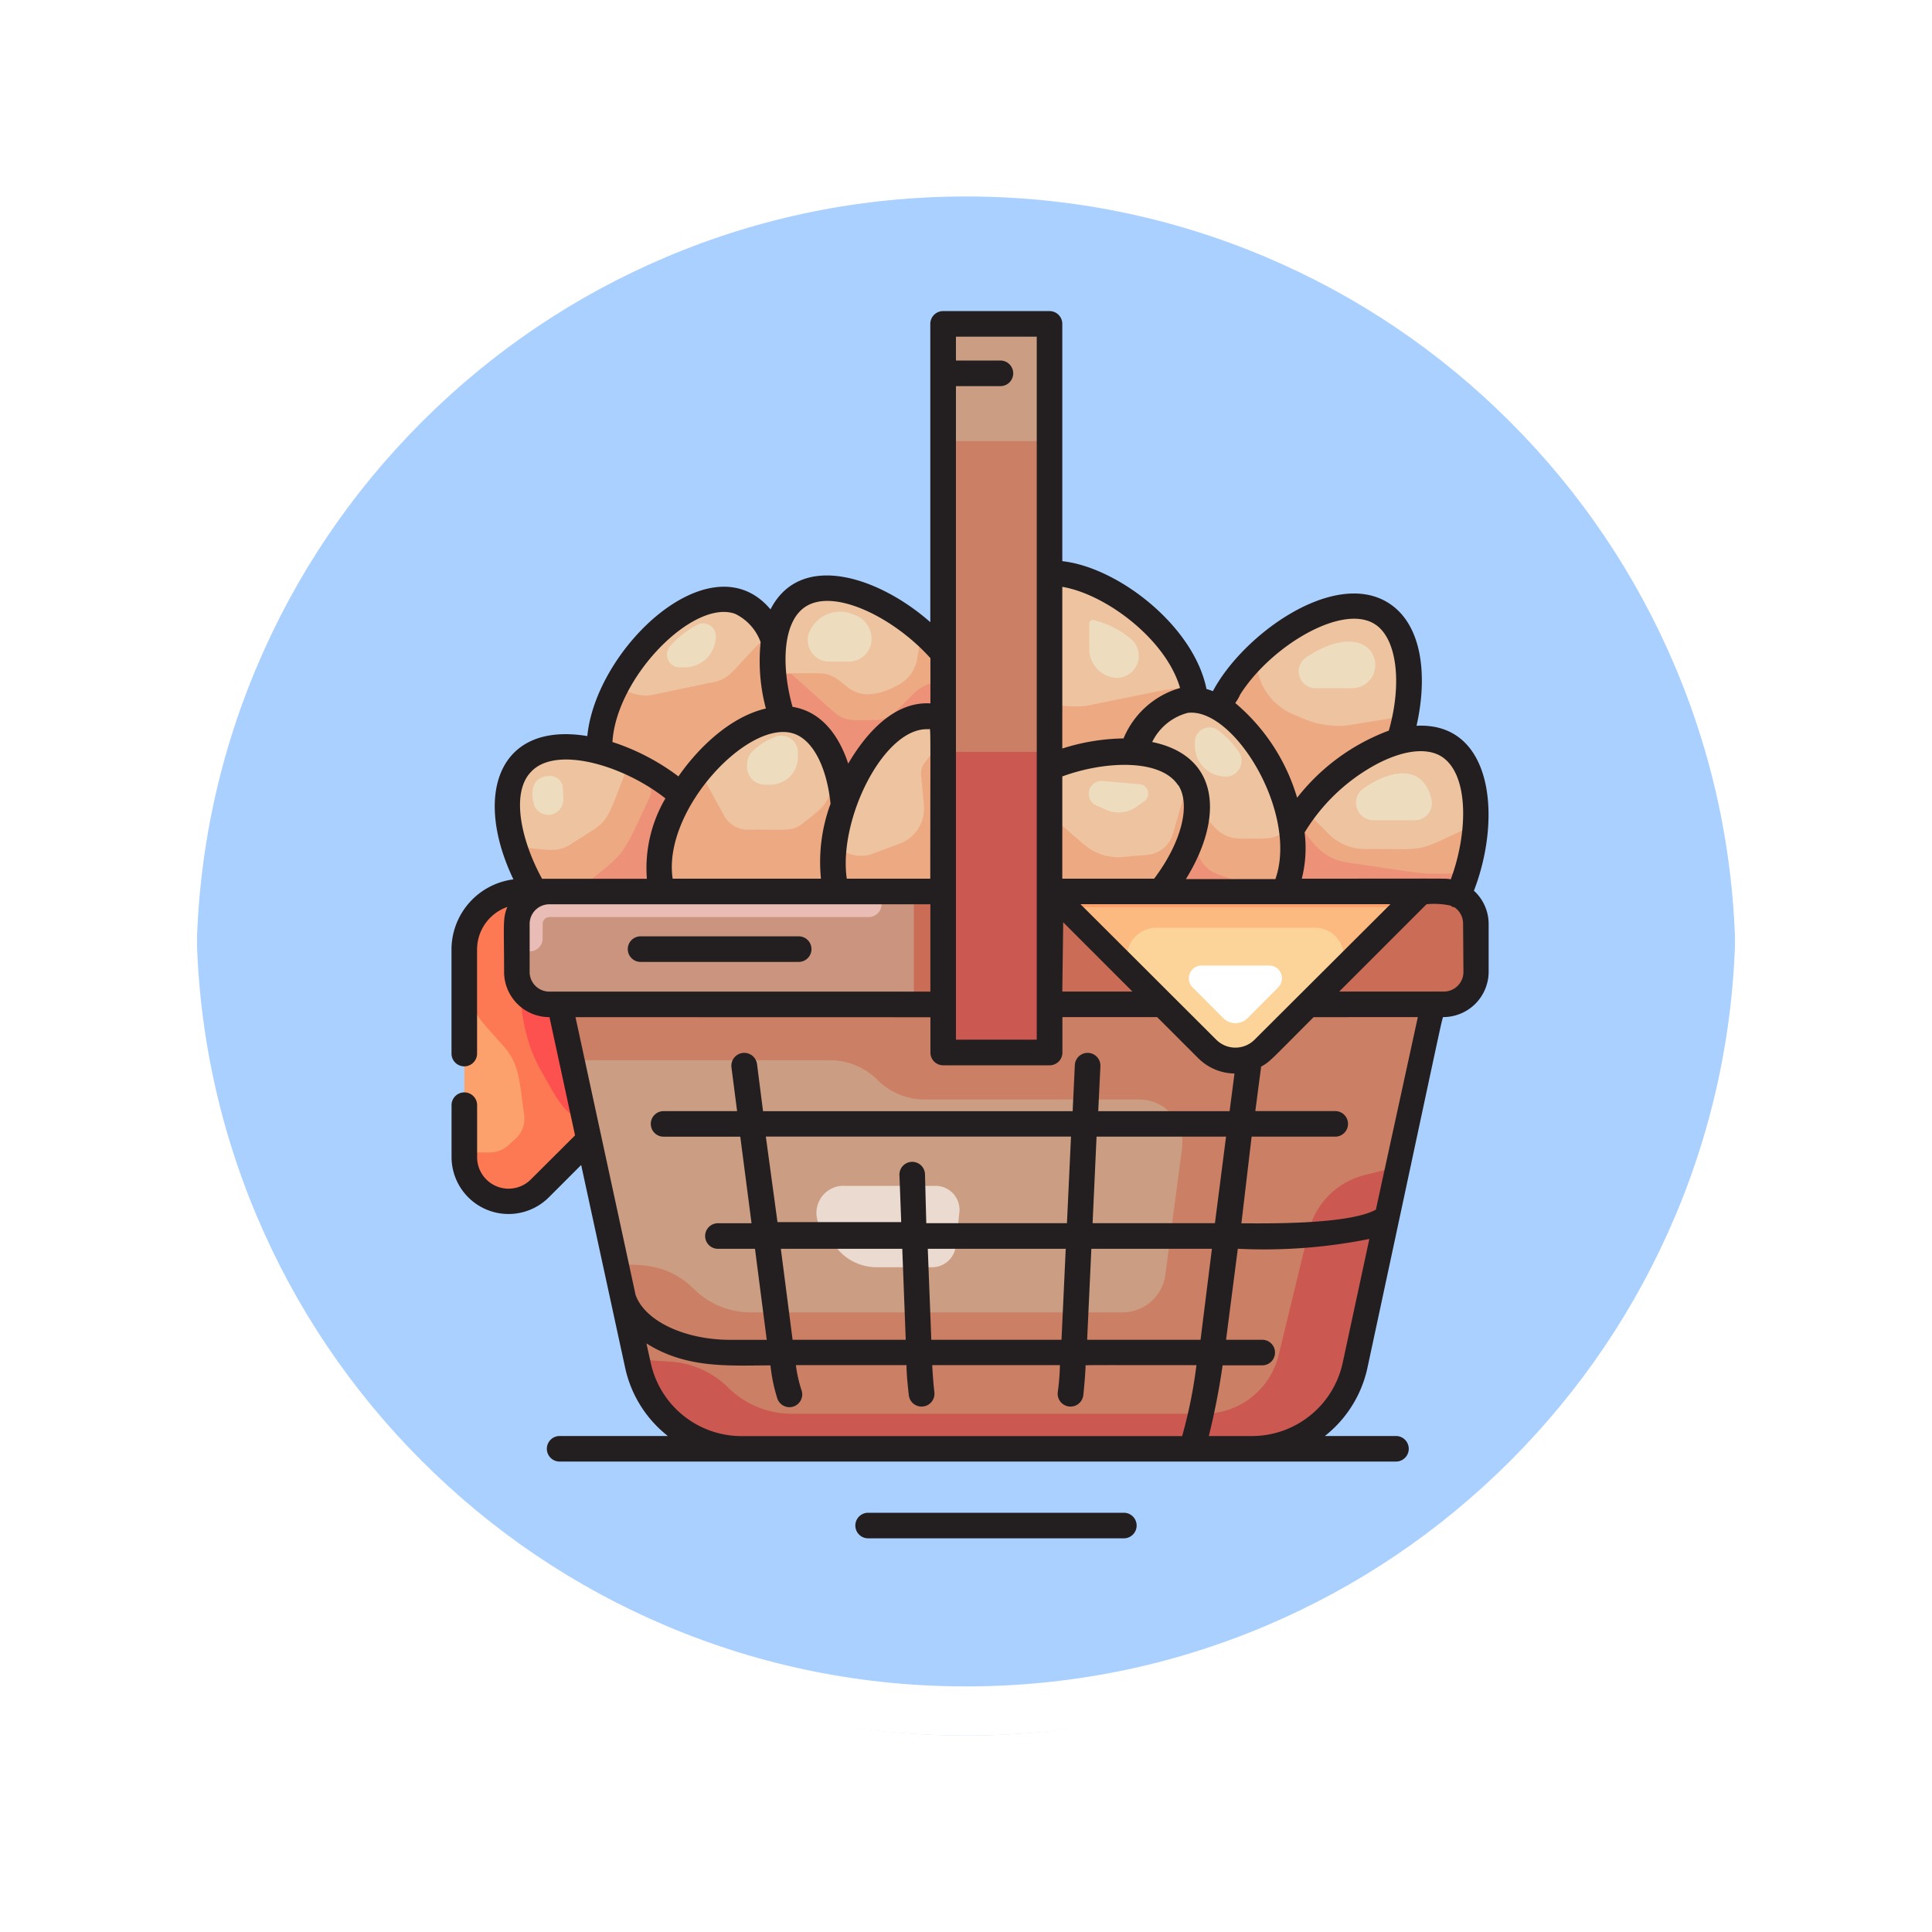 <svg xmlns="http://www.w3.org/2000/svg" xmlns:xlink="http://www.w3.org/1999/xlink" width="118" height="118" viewBox="0 0 118 118">
  <defs>
    <filter id="Trazado_874925" x="0" y="0" width="117.999" height="118" filterUnits="userSpaceOnUse">
      <feOffset dy="3" input="SourceAlpha"/>
      <feGaussianBlur stdDeviation="3" result="blur"/>
      <feFlood flood-opacity="0.161"/>
      <feComposite operator="in" in2="blur"/>
      <feComposite in="SourceGraphic"/>
    </filter>
  </defs>
  <g id="Grupo_1116049" data-name="Grupo 1116049" transform="translate(-1064.052 -1818)">
    <g id="Grupo_1111553" data-name="Grupo 1111553" transform="translate(264.552 -693.157)">
      <g id="Grupo_1111316" data-name="Grupo 1111316" transform="translate(808.5 2517.157)">
        <g id="Grupo_1109835" data-name="Grupo 1109835" transform="translate(0 0)">
          <g id="Grupo_1107913" data-name="Grupo 1107913" transform="translate(0 0)">
            <g transform="matrix(1, 0, 0, 1, -9, -6)" filter="url(#Trazado_874925)">
              <g id="Trazado_874925-2" data-name="Trazado 874925" transform="translate(9 6)" fill="#9cc8ff" opacity="0.859">
                <path d="M 50 98.5 C 43.452 98.5 37.1 97.218 31.122 94.689 C 25.347 92.246 20.16 88.749 15.705 84.295 C 11.251 79.84 7.753 74.653 5.311 68.878 C 2.782 62.9 1.5 56.548 1.5 50 C 1.5 43.452 2.782 37.1 5.311 31.122 C 7.753 25.347 11.251 20.16 15.705 15.705 C 20.16 11.251 25.347 7.753 31.122 5.311 C 37.1 2.782 43.452 1.5 50 1.5 C 56.548 1.5 62.899 2.782 68.878 5.311 C 74.653 7.753 79.84 11.251 84.294 15.705 C 88.749 20.16 92.246 25.347 94.689 31.122 C 97.217 37.1 98.499 43.452 98.499 50 C 98.499 56.548 97.217 62.9 94.689 68.878 C 92.246 74.653 88.749 79.84 84.294 84.295 C 79.84 88.749 74.653 92.246 68.878 94.689 C 62.899 97.218 56.548 98.5 50 98.5 Z" stroke="none"/>
                <path d="M 50 3 C 43.653 3 37.499 4.242 31.706 6.692 C 26.11 9.059 21.083 12.449 16.766 16.766 C 12.449 21.083 9.059 26.11 6.692 31.706 C 4.242 37.499 3 43.653 3 50 C 3 56.346 4.242 62.501 6.692 68.294 C 9.059 73.89 12.449 78.917 16.766 83.234 C 21.083 87.551 26.11 90.941 31.706 93.308 C 37.499 95.758 43.653 97 50 97 C 56.346 97 62.501 95.758 68.293 93.308 C 73.89 90.941 78.916 87.551 83.234 83.234 C 87.551 78.917 90.94 73.89 93.307 68.294 C 95.757 62.501 96.999 56.346 96.999 50 C 96.999 43.653 95.757 37.499 93.307 31.706 C 90.94 26.11 87.551 21.083 83.234 16.766 C 78.916 12.449 73.89 9.059 68.293 6.692 C 62.501 4.242 56.346 3 50 3 M 50 0 C 77.614 0 99.999 22.386 99.999 50 L 99.999 50 C 99.999 77.614 77.614 100 50 100 C 22.386 100 0 77.614 0 50 L 0 50 C 0 22.386 22.386 0 50 0 Z" stroke="none" fill="#fff"/>
              </g>
            </g>
            <g id="Trazado_874923" data-name="Trazado 874923" transform="translate(0 0)" fill="none">
              <path d="M50,0a50,50,0,0,1,50,50h0A50,50,0,0,1,0,50H0A50,50,0,0,1,50,0Z" stroke="none"/>
              <path d="M 50 3 C 43.653 3 37.499 4.242 31.706 6.692 C 26.11 9.059 21.083 12.449 16.766 16.766 C 12.449 21.083 9.059 26.11 6.692 31.706 C 4.242 37.499 3 43.653 3 50 C 3 56.346 4.242 62.501 6.692 68.294 C 9.059 73.89 12.449 78.917 16.766 83.234 C 21.083 87.551 26.11 90.941 31.706 93.308 C 37.499 95.758 43.653 97 50 97 C 56.346 97 62.501 95.758 68.293 93.308 C 73.89 90.941 78.916 87.551 83.234 83.234 C 87.551 78.917 90.94 73.89 93.307 68.294 C 95.757 62.501 96.999 56.346 96.999 50 C 96.999 43.653 95.757 37.499 93.307 31.706 C 90.94 26.11 87.551 21.083 83.234 16.766 C 78.916 12.449 73.89 9.059 68.293 6.692 C 62.501 4.242 56.346 3 50 3 M 50 0 C 77.614 0 99.999 22.386 99.999 50 L 99.999 50 C 99.999 77.614 77.614 100 50 100 C 22.386 100 0 77.614 0 50 L 0 50 C 0 22.386 22.386 0 50 0 Z" stroke="none" fill="#fff"/>
            </g>
          </g>
        </g>
      </g>
    </g>
    <g id="Egg_with_baket" data-name="Egg with baket" transform="translate(1084.218 1837)">
      <path id="Trazado_912508" data-name="Trazado 912508" d="M30.18,29.858c-2.147,0-4.646,2.163-6.168,4.646A12.618,12.618,0,0,0,19,31.833a6.926,6.926,0,0,1,.437-2.694c1.124-3.186,5.083-7.542,8.089-6.457a3.9,3.9,0,0,1,2.124,2.342,10.822,10.822,0,0,0,.531,4.833Z" transform="translate(-2.539 -4.935)" fill="#edc3a0"/>
      <path id="Trazado_912509" data-name="Trazado 912509" d="M26.111,24.515a6.051,6.051,0,0,0-1.687,1.343A.781.781,0,0,0,25,27.115h.344a1.905,1.905,0,0,0,1.905-1.9.781.781,0,0,0-1.14-.7Z" transform="translate(-3.694 -5.355)" fill="#eddcbe"/>
      <path id="Trazado_912510" data-name="Trazado 912510" d="M42.943,25.657v4.029c-2.733-1.015-5.169,2.452-6.082,5.2a.687.687,0,0,0,0-.125c-.234-2.413-1.28-5.091-3.693-5.091-.781-2.342-1.132-6.1.921-7.488C36.533,20.5,40.866,23.166,42.943,25.657Z" transform="translate(-5.512 -4.747)" fill="#edc3a0"/>
      <path id="Trazado_912511" data-name="Trazado 912511" d="M38.043,23.687a2.031,2.031,0,0,0-2.694,1.148,1.312,1.312,0,0,0,1.273,1.741h1.171a1.382,1.382,0,0,0,1.382-1.382A1.562,1.562,0,0,0,38.043,23.687Z" transform="translate(-6.109 -5.167)" fill="#eddcbe"/>
      <path id="Trazado_912512" data-name="Trazado 912512" d="M63.113,28.251c-1.866-.148-3.123,1.483-3.9,3.178a12.055,12.055,0,0,0-4.989.914V20.49c3.365-.078,8.526,3.927,8.893,7.761Z" transform="translate(-10.261 -4.491)" fill="#edc3a0"/>
      <path id="Trazado_912513" data-name="Trazado 912513" d="M59.018,27.7a1.351,1.351,0,0,0,.874-2.342,5.622,5.622,0,0,0-2.342-1.195.219.219,0,0,0-.25.219V25.94A1.757,1.757,0,0,0,59.018,27.7Z" transform="translate(-10.936 -5.296)" fill="#eddcbe"/>
      <path id="Trazado_912514" data-name="Trazado 912514" d="M78.444,31.354a11.712,11.712,0,0,0-6.566,5.4c-.406-2.865-2.256-6.246-4.427-7.449,1.476-3.576,7.027-7.566,9.939-5.739,2.2,1.374,1.858,5.309,1.054,7.792Z" transform="translate(-13.161 -5.064)" fill="#edc3a0"/>
      <path id="Trazado_912515" data-name="Trazado 912515" d="M74.712,28.7h2.233a1.413,1.413,0,0,0,.859-2.538c-1.038-.711-2.6-.07-3.646.64a1.031,1.031,0,0,0,.554,1.9Z" transform="translate(-14.528 -5.667)" fill="#eddcbe"/>
      <path id="Trazado_912516" data-name="Trazado 912516" d="M16.023,45.39V60.545l-3.006,3.006A2.7,2.7,0,0,1,8.41,61.638v-12.7a3.537,3.537,0,0,1,3.537-3.545Z" transform="translate(-0.219 -9.95)" fill="#fca16c"/>
      <path id="Trazado_912517" data-name="Trazado 912517" d="M16.016,45.39V60.545L13.01,63.551A2.7,2.7,0,0,1,8.4,61.638v-.3H9.965a1.663,1.663,0,0,0,1.109-.422l.445-.4a1.663,1.663,0,0,0,.539-1.476c-.289-2.046-.273-3.084-1.249-4.185C8.888,52.69,9,53.018,8.38,50.309V48.935a3.537,3.537,0,0,1,3.537-3.545Z" transform="translate(-0.213 -9.95)" fill="#fc7953"/>
      <path id="Trazado_912518" data-name="Trazado 912518" d="M12.52,51.69c.344,2.647.4,4.216,1.6,6.246.781,1.351,1.2,2.4,2.584,2.951l-1.991-9.2Z" transform="translate(-1.12 -11.331)" fill="#fc514e"/>
      <path id="Trazado_912519" data-name="Trazado 912519" d="M69.216,54.23C64.437,76.3,67.435,62.444,64.437,76.3a6.434,6.434,0,0,1-6.3,5.075H26.9A6.434,6.434,0,0,1,20.658,76.3c-1.046-4.81-3.123-14.632-4.778-22.073Z" transform="translate(-1.857 -11.888)" fill="#cb8065"/>
      <path id="Trazado_912520" data-name="Trazado 912520" d="M54.1,64.019c-.726,5.466-.687,5.216-1.015,7.691A2.639,2.639,0,0,1,50.47,74h-22.7a4.942,4.942,0,0,1-3.514-1.46c-1.608-1.562-3.3-1.452-4.685-1.452C17.4,61.013,16.95,58.983,16.88,58.6H32.589A4.115,4.115,0,0,1,35.5,59.8a4.084,4.084,0,0,0,2.9,1.2h13.07A2.639,2.639,0,0,1,54.1,64.019Z" transform="translate(-2.076 -12.846)" fill="#cb9e83"/>
      <path id="Trazado_912521" data-name="Trazado 912521" d="M83.172,42.994c-.593-.32-.18-.226-10.642-.226a6.582,6.582,0,0,0,.461-3.756,9.571,9.571,0,0,1,.781-1.241c2.194-2.928,6.395-5.372,8.753-3.9,2.491,1.523,1.9,6.332.648,9.127Z" transform="translate(-14.275 -7.328)" fill="#edc3a0"/>
      <path id="Trazado_912522" data-name="Trazado 912522" d="M82.775,37.768c-.468-2.1-2.342-1.936-4.146-.695a1.07,1.07,0,0,0,.6,1.952h2.53a1.038,1.038,0,0,0,1.015-1.257Z" transform="translate(-15.51 -7.927)" fill="#eddcbe"/>
      <path id="Trazado_912523" data-name="Trazado 912523" d="M14.5,52.292a1.983,1.983,0,0,1-1.983-1.983V47.381A1.991,1.991,0,0,1,14.5,45.39H69.112a1.983,1.983,0,0,1,1.983,1.991v2.928a1.983,1.983,0,0,1-1.983,1.983Z" transform="translate(-1.12 -9.95)" fill="#cb947e"/>
      <path id="Trazado_912524" data-name="Trazado 912524" d="M34.043,45.39H14.523a1.983,1.983,0,0,0-1.983,1.983v.9a.781.781,0,0,0,1.562,0v-.89a.422.422,0,0,1,.422-.422h19.52a.785.785,0,0,0,0-1.569Z" transform="translate(-1.125 -9.95)" fill="#e9bcb5"/>
      <path id="Trazado_912525" data-name="Trazado 912525" d="M75.92,45.39H43.58v6.9H75.92A1.983,1.983,0,0,0,77.9,50.309V47.381A1.983,1.983,0,0,0,75.92,45.39Z" transform="translate(-7.929 -9.95)" fill="#cb6c56"/>
      <path id="Trazado_912526" data-name="Trazado 912526" d="M45.87,1h6.5V45.5h-6.5Z" transform="translate(-8.431 -0.219)" fill="#cb8065"/>
      <path id="Trazado_912527" data-name="Trazado 912527" d="M45.87,1h6.5V8.16h-6.5Z" transform="translate(-8.431 -0.219)" fill="#cb9e83"/>
      <path id="Trazado_912528" data-name="Trazado 912528" d="M45.87,34.48h6.5V52.844h-6.5Z" transform="translate(-8.431 -7.558)" fill="#cb5851"/>
      <path id="Trazado_912529" data-name="Trazado 912529" d="M69.91,42.115H62.36c3.123-3.9,3.311-8.253-1.78-8.511.781-1.71,1.921-3,3.342-3.17,3.17-.39,6.1,4.685,6.473,8.081A6.465,6.465,0,0,1,69.91,42.115Z" transform="translate(-11.655 -6.667)" fill="#edc3a0"/>
      <path id="Trazado_912530" data-name="Trazado 912530" d="M67.465,35.576a.968.968,0,0,0,.781-1.507A5.286,5.286,0,0,0,66.918,32.7a.89.89,0,0,0-1.359.781v.2a1.882,1.882,0,0,0,1.905,1.89Z" transform="translate(-12.747 -7.14)" fill="#eddcbe"/>
      <path id="Trazado_912531" data-name="Trazado 912531" d="M60.959,43.007H54.19v-7.6c3.123-1.273,7.144-1.4,8.5.671C63.848,37.846,62.786,40.719,60.959,43.007Z" transform="translate(-10.255 -7.559)" fill="#edc3a0"/>
      <path id="Trazado_912532" data-name="Trazado 912532" d="M21.228,42.916H13.42c-1.374-2.256-2.569-6.067-.742-7.9,2.163-2.171,7.207-.234,9.736,2.03A7.454,7.454,0,0,0,21.228,42.916Z" transform="translate(-0.951 -7.468)" fill="#edc3a0"/>
      <path id="Trazado_912533" data-name="Trazado 912533" d="M15.6,37.141a.781.781,0,0,0-.781-.781c-.945,0-1.234.726-1.015,1.655a.921.921,0,0,0,1.819-.25Z" transform="translate(-1.386 -7.971)" fill="#eddcbe"/>
      <path id="Trazado_912534" data-name="Trazado 912534" d="M34.452,42.434H23.833c-.726-2.545.6-5.348,2.272-7.378,3.006-3.662,6.941-4.685,8.393-.055a10.034,10.034,0,0,1,.406,2.124A9.471,9.471,0,0,0,34.452,42.434Z" transform="translate(-3.556 -6.994)" fill="#edc3a0"/>
      <path id="Trazado_912535" data-name="Trazado 912535" d="M32.334,33.249a4.161,4.161,0,0,0-1.437.882,1.109,1.109,0,0,0-.367.828v.156a1.093,1.093,0,0,0,1.093,1.093h.328a1.687,1.687,0,0,0,1.687-1.687v-.289a1.023,1.023,0,0,0-1.3-.984Z" transform="translate(-5.068 -7.28)" fill="#eddcbe"/>
      <path id="Trazado_912536" data-name="Trazado 912536" d="M43.967,31.889v10.5H37.432a7.62,7.62,0,0,1-.2-2.178C37.37,36.55,40.454,30.585,43.967,31.889Z" transform="translate(-6.536 -6.95)" fill="#edc3a0"/>
      <path id="Trazado_912537" data-name="Trazado 912537" d="M21.347,43.182H13.539A12.391,12.391,0,0,1,12.29,40.41c2.022.226,2.623.437,3.49-.125,2.538-1.64,1.913-.835,3.568-5a12.422,12.422,0,0,1,3.186,2.03,7.454,7.454,0,0,0-1.187,5.872Z" transform="translate(-1.07 -7.734)" fill="#edaa82"/>
      <path id="Trazado_912538" data-name="Trazado 912538" d="M34.452,43.3H23.833c-.726-2.545.6-5.348,2.272-7.378l1.507,2.756a1.647,1.647,0,0,0,1.452.859c2.4,0,2.733.094,3.3-.344,1.663-1.273,1.562-1.218,2.132-3.326a10.033,10.033,0,0,1,.406,2.124A9.471,9.471,0,0,0,34.452,43.3Z" transform="translate(-3.556 -7.863)" fill="#edaa82"/>
      <path id="Trazado_912539" data-name="Trazado 912539" d="M30.18,30.418c-2.147,0-4.646,2.163-6.168,4.646A12.618,12.618,0,0,0,19,32.394a7.581,7.581,0,0,1,.96-3.9c1.109.359,1.562.593,2.288.437l3.779-.789a2.108,2.108,0,0,0,1.085-.617l2.3-2.452a5.527,5.527,0,0,1,.25.531A10.822,10.822,0,0,0,30.18,30.418Z" transform="translate(-2.54 -5.496)" fill="#edaa82"/>
      <path id="Trazado_912540" data-name="Trazado 912540" d="M23.619,37.31a12.493,12.493,0,0,0-3.186-2.03c.375.781.383.781.578.945l.4.273a.726.726,0,0,1,.258.906c-1.858,3.9-1.312,3.232-4.5,5.77h5.247A7.389,7.389,0,0,1,23.619,37.31Z" transform="translate(-2.14 -7.734)" fill="#ed9178"/>
      <path id="Trazado_912541" data-name="Trazado 912541" d="M42.949,26.4v4.029c-2.7-1.007-5.036,2.342-6.028,5.06h-.07c-.234-2.413-1.28-5.091-3.693-5.091a12.133,12.133,0,0,1-.578-2.787H35.3c1.562,0,1.562,1.288,3.123,1.288a3.9,3.9,0,0,0,1.608-.484,2.225,2.225,0,0,0,1.343-1.71l.273-1.663a11.791,11.791,0,0,1,1.3,1.359Z" transform="translate(-5.518 -5.489)" fill="#edaa82"/>
      <path id="Trazado_912542" data-name="Trazado 912542" d="M42.949,28.866v2.342c-2.7-1.007-5.036,2.342-6.028,5.06h-.07c-.234-2.413-1.28-5.091-3.693-5.091a12.133,12.133,0,0,1-.578-2.787h1.109l2.623,2.342a1.819,1.819,0,0,0,1.226.468h1.3a1.694,1.694,0,0,0,1.2-.5l1.093-1.093A2.467,2.467,0,0,1,42.949,28.866Z" transform="translate(-5.518 -6.223)" fill="#ed9178"/>
      <g id="Grupo_1116048" data-name="Grupo 1116048" transform="translate(30.692 23.048)">
        <path id="Trazado_912543" data-name="Trazado 912543" d="M43.976,33.42v9.369H37.433a7.871,7.871,0,0,1-.133-2.842l.632.375a2.03,2.03,0,0,0,1.726.148l1.663-.617A2.28,2.28,0,0,0,42.8,37.511l-.172-1.843a1.132,1.132,0,0,1,.234-.781C44.257,33.092,43.9,33.5,43.976,33.42Z" transform="translate(-37.228 -30.374)" fill="#edaa82"/>
        <path id="Trazado_912544" data-name="Trazado 912544" d="M60.959,43.46H54.19V38.775l2.085,1.8a3.232,3.232,0,0,0,2.4.781l1.483-.133a1.765,1.765,0,0,0,1.562-1.273l.992-3.4C63.848,38.3,62.786,41.172,60.959,43.46Z" transform="translate(-40.946 -31.06)" fill="#edaa82"/>
        <path id="Trazado_912545" data-name="Trazado 912545" d="M63.113,30.23c-1.866-.148-3.123,1.484-3.9,3.178a12.055,12.055,0,0,0-4.989.914v-3.9a6.356,6.356,0,0,0,2.186.164c6.16-1.234,4.849-1.054,6.6-1.054A4.738,4.738,0,0,1,63.113,30.23Z" transform="translate(-40.953 -29.518)" fill="#edaa82"/>
        <path id="Trazado_912546" data-name="Trazado 912546" d="M70.41,43.944H62.86a9.068,9.068,0,0,0,2.217-5.184l1.015,1.171a2.085,2.085,0,0,0,1.562.781c2.171,0,1.843.078,3.209-.547a1.961,1.961,0,0,1,0,.211A6.465,6.465,0,0,1,70.41,43.944Z" transform="translate(-42.847 -31.544)" fill="#edaa82"/>
      </g>
      <path id="Trazado_912547" data-name="Trazado 912547" d="M69.216,43.934H62.86a9.068,9.068,0,0,0,2.217-5.184v2.342a1.913,1.913,0,0,0,1.265,1.788Z" transform="translate(-12.155 -8.494)" fill="#ed9178"/>
      <path id="Trazado_912548" data-name="Trazado 912548" d="M78.8,30.665a13.33,13.33,0,0,1-.4,1.562,11.712,11.712,0,0,0-6.566,5.4c-.406-2.865-2.256-6.246-4.427-7.449a10.15,10.15,0,0,1,2.225-3.123l.148.781a3.685,3.685,0,0,0,2.444,2.819,5.513,5.513,0,0,0,3.014.586C79.114,30.618,78.755,30.665,78.8,30.665Z" transform="translate(-13.153 -5.93)" fill="#edaa82"/>
      <path id="Trazado_912549" data-name="Trazado 912549" d="M84.234,39.9a13.227,13.227,0,0,1-1.062,4.31c-.593-.32-.18-.226-10.642-.226a6.582,6.582,0,0,0,.461-3.756,9.573,9.573,0,0,1,.781-1.241l1.468,1.476a3.123,3.123,0,0,0,2.249.937c4.146,0,2.873.25,6.746-1.5Z" transform="translate(-14.275 -8.547)" fill="#edaa82"/>
      <path id="Trazado_912550" data-name="Trazado 912550" d="M83.672,43.114a10.565,10.565,0,0,1-.5,1.343c-.593-.32-.18-.226-10.642-.226a6.582,6.582,0,0,0,.461-3.756c.094-.172.187-.344.3-.515.992,1.249,1.562,2.249,3.123,2.483C82.126,43.263,80.268,43.114,83.672,43.114Z" transform="translate(-14.275 -8.76)" fill="#ed9178"/>
      <path id="Trazado_912551" data-name="Trazado 912551" d="M57.832,38.294l.484.219a1.866,1.866,0,0,0,1.858-.187L60.635,38a.578.578,0,0,0-.3-1.054l-2.124-.18a.789.789,0,0,0-.383,1.53Z" transform="translate(-10.922 -8.054)" fill="#eddcbe"/>
      <path id="Trazado_912552" data-name="Trazado 912552" d="M68.382,66.93,65.75,79.087a6.434,6.434,0,0,1-6.3,5.075H28.218a6.442,6.442,0,0,1-6.246-5.06l-.1-.406,2.069.141A5.52,5.52,0,0,1,27.46,80.4a5.466,5.466,0,0,0,3.9,1.616H56.529a4.685,4.685,0,0,0,4.575-3.6l1.827-7.527a4.685,4.685,0,0,1,3.5-3.467Z" transform="translate(-3.17 -14.672)" fill="#cb5851"/>
      <path id="Trazado_912553" data-name="Trazado 912553" d="M37.607,68.43h5.629a1.46,1.46,0,0,1,1.452,1.608L44.47,72.1a1.46,1.46,0,0,1-1.452,1.3H39.645a3.123,3.123,0,0,1-2.452-1.179l-.882-1.117a1.655,1.655,0,0,1,1.3-2.678Z" transform="translate(-6.258 -15.001)" fill="#fff" opacity="0.62"/>
      <path id="Trazado_912554" data-name="Trazado 912554" d="M54.19,45.39l9.635,9.635a2.42,2.42,0,0,0,3.435,0L76.9,45.39Z" transform="translate(-10.255 -9.95)" fill="#fcba80"/>
      <path id="Trazado_912555" data-name="Trazado 912555" d="M75.935,46.36l.96-.96H54.19l.96.96Z" transform="translate(-10.255 -9.952)" fill="#fca16c"/>
      <path id="Trazado_912556" data-name="Trazado 912556" d="M60.775,51.262l4.4,4.4a2.4,2.4,0,0,0,3.412,0l4.4-4.4a1.772,1.772,0,0,0-1.21-3.022H62.025a1.772,1.772,0,0,0-1.249,3.022Z" transform="translate(-11.585 -10.575)" fill="#fcd399"/>
      <path id="Trazado_912557" data-name="Trazado 912557" d="M65.283,52.494l1.905,1.913a1.054,1.054,0,0,0,1.484,0l1.905-1.913a.781.781,0,0,0-.539-1.3H65.8a.781.781,0,0,0-.515,1.3Z" transform="translate(-12.642 -11.221)" fill="#fff"/>
      <path id="Trazado_912558" data-name="Trazado 912558" d="M55.4,94H39.781a.781.781,0,1,0,0,1.562H55.4A.781.781,0,1,0,55.4,94Z" transform="translate(-6.925 -20.606)" fill="#231f20"/>
      <path id="Trazado_912559" data-name="Trazado 912559" d="M69.857,35.4c1.718-4.45,1.163-10.306-3.506-10.072.671-2.951.4-6.16-1.71-7.5-3.311-2.093-8.878,1.905-10.728,5.387a3.279,3.279,0,0,0-.39-.133c-.781-3.857-5.4-7.433-8.807-7.808V.781A.781.781,0,0,0,43.935,0h-6.5a.781.781,0,0,0-.781.781V19c-3.123-2.756-7.925-4.372-9.76-.781-3.615-4.31-10.658,2.342-11.189,7.738-5.466-.906-6.965,3.623-4.513,8.753A4.326,4.326,0,0,0,7.41,39v6.348a.781.781,0,0,0,1.562,0V38.985a2.756,2.756,0,0,1,1.85-2.592c-.3.718-.2,1.109-.2,3.966a2.764,2.764,0,0,0,2.772,2.764l1.562,7.222-2.709,2.7a1.921,1.921,0,0,1-3.272-1.359V48.5a.781.781,0,1,0-1.562,0v3.186a3.482,3.482,0,0,0,5.926,2.459l1.991-1.991,2.694,12.422a7.246,7.246,0,0,0,2.6,4.13H14.015a.781.781,0,0,0,0,1.562H65.095a.781.781,0,1,0,0-1.562H60.753a7.246,7.246,0,0,0,2.592-4.13c4.646-21.636,4.568-21.456,4.646-21.456a2.772,2.772,0,0,0,2.764-2.764V37.431a2.748,2.748,0,0,0-.9-2.03Zm-2-8.206c1.7,1.054,1.655,4.638.586,7.511-.39-.062.429-.039-9.1-.039a7.613,7.613,0,0,0,.172-2.819,11.532,11.532,0,0,1,4.287-4.115C65.462,26.828,66.937,26.633,67.859,27.195ZM56.459,44.5a1.655,1.655,0,0,1-2.342,0l-8.292-8.276H64.759ZM52.376,24.54c2.819-.351,6.769,6.121,5.356,10.15H52.266c2.342-3.787,2.046-7.527-2.061-8.37a3.365,3.365,0,0,1,2.171-1.78ZM51.8,28.952c.781,1.21.18,3.521-1.476,5.715H44.716V28.421c2.7-.984,6.028-1.054,7.066.531ZM44.771,37.33,49,41.561H44.716ZM55.577,23.424c1.874-2.967,6.246-5.583,8.23-4.3,1.343.851,1.679,3.6.851,6.5a12.735,12.735,0,0,0-5.6,4.1,11.993,11.993,0,0,0-3.779-5.786,2.637,2.637,0,0,0,.3-.515Zm-3.662-.406A5.324,5.324,0,0,0,48.456,26.1a12.883,12.883,0,0,0-3.74.617V16.842c2.709.461,6.371,3.256,7.2,6.207ZM43.155,1.562V44.5H38.22V4.583h2.717a.781.781,0,1,0,0-1.562H38.22V1.562ZM20.918,34.667c-.632-4.2,4.685-9.83,7.433-8.846,1.148.406,1.983,2.046,2.21,4.271a10.267,10.267,0,0,0-.586,4.575Zm10.634,0c-.523-3.67,2.3-9.291,5-9.127.148,0,.1-.96.1,9.127ZM29,18.075c1.772-1.2,5.466.671,7.66,3.123v2.764c-2.178-.133-3.9,1.765-5.02,3.678-.562-1.71-1.632-3.186-3.4-3.467C27.562,21.776,27.6,19.028,29,18.075Zm-4.271.414a3.076,3.076,0,0,1,1.562,1.733,11.275,11.275,0,0,0,.32,4.052c-2.132.492-4.091,2.342-5.341,4.146a13.726,13.726,0,0,0-4.029-2.1c.234-3.959,4.935-8.745,7.488-7.831ZM12.3,28.108c1.515-1.562,5.583-.383,8.175,1.655a8.432,8.432,0,0,0-1.132,4.911h-6.4c-1.28-2.327-1.944-5.294-.64-6.566Zm-.117,12.258V37.431a1.2,1.2,0,0,1,1.2-1.2H36.658v5.333H13.383a1.2,1.2,0,0,1-1.2-1.2Zm24.478,2.764v2.155a.781.781,0,0,0,.781.781h6.5a.781.781,0,0,0,.781-.781V43.123H50.51l2.506,2.506a3.2,3.2,0,0,0,2.217.937l-.3,2.3H46.91l.133-2.733a.782.782,0,1,0-1.562-.078l-.133,2.811H26.438l-.367-2.873a.787.787,0,0,0-1.562.2l.344,2.67h-4.49a.781.781,0,1,0,0,1.562h4.685l.687,5.286H23.682a.781.781,0,0,0,0,1.562h2.264l.718,5.559H24.447c-2.8,0-5.223-1.148-5.793-2.741l-3.67-16.967Zm9.572,19.7.258-5.559h7.363l-.695,5.559Zm-9.518,0L36.5,57.271h8.425l-.258,5.559Zm-8.472,0-.718-5.559h7.417l.211,5.559ZM36.33,52.742a.781.781,0,0,0-1.562,0l.109,2.9H27.32l-.711-5.223H45.247L45,55.709H36.408Zm10.236,2.967.242-5.286h7.909l-.679,5.286ZM19.582,64.251l-.265-1.2c2.475,1.562,5.075,1.343,7.574,1.343a10.009,10.009,0,0,0,.406,1.975.781.781,0,1,0,1.483-.484,8.167,8.167,0,0,1-.336-1.507H35.2c0,.508.07,1.21.141,1.835a.786.786,0,0,0,1.562-.18c-.062-.523-.1-1.077-.133-1.655h7.8a13.8,13.8,0,0,1-.133,1.655.786.786,0,0,0,1.562.18c.062-.562.109-1.156.141-1.772,0-.086-.781-.062,6.769-.062a29.146,29.146,0,0,1-.874,4.333H25.048A5.676,5.676,0,0,1,19.582,64.251Zm42.256,0a5.676,5.676,0,0,1-5.559,4.458H53.664a43.578,43.578,0,0,0,.843-4.318h2.42a.781.781,0,1,0,0-1.562h-2.21l.718-5.559a32.559,32.559,0,0,0,8.034-.6Zm2.03-9.369c-1.694.929-6.8.835-8.214.835l.625-5.294h5.106a.781.781,0,0,0,0-1.562h-4.88c.468-3.592.328-2.452.344-2.709.578-.328.476-.289,3.217-3.029H66.43Zm5.348-14.515a1.2,1.2,0,0,1-1.226,1.195H61.628l5.333-5.333a4.665,4.665,0,0,1,1.483.086.593.593,0,0,0,.125.086.3.3,0,0,0,.078,0,1.2,1.2,0,0,1,.547,1.007Z" transform="translate(0)" fill="#231f20"/>
      <path id="Trazado_912560" data-name="Trazado 912560" d="M21.981,50.472h9.658a.781.781,0,1,0,0-1.562H21.981a.781.781,0,1,0,0,1.562Z" transform="translate(-3.023 -10.722)" fill="#231f20"/>
    </g>
  </g>
</svg>

